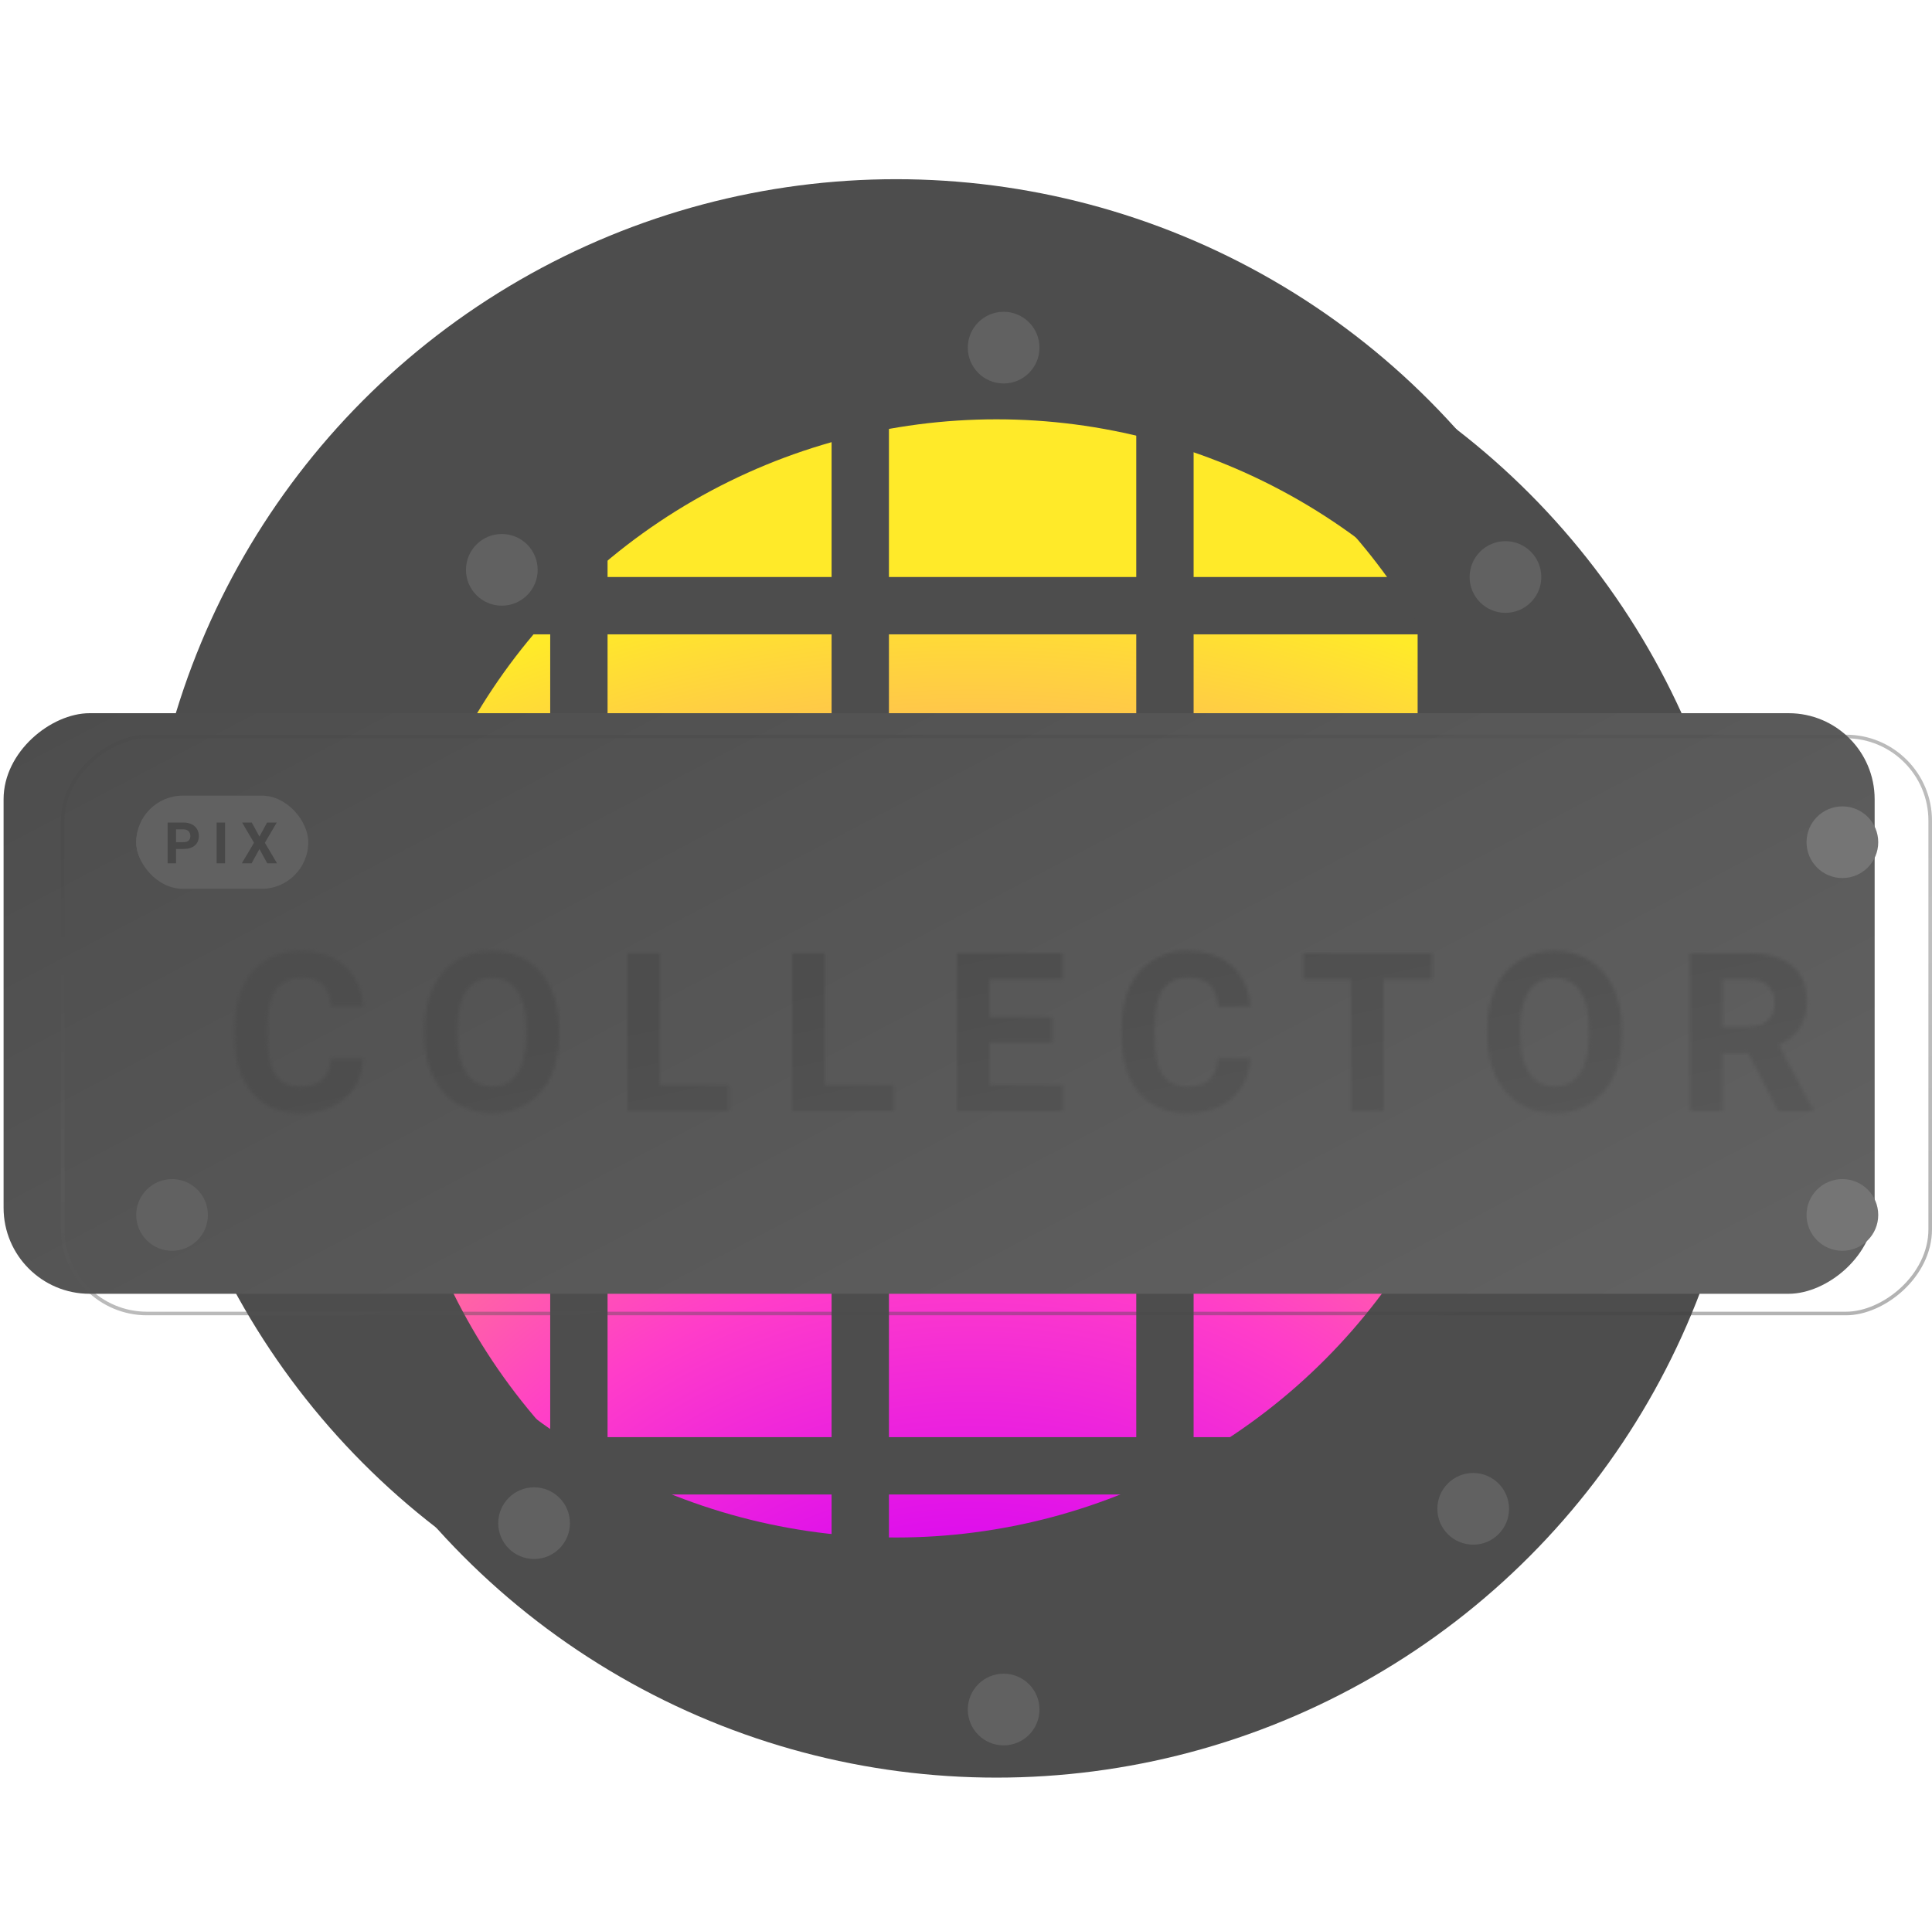 <svg width="539" height="532" viewBox="0 0 539 532" fill="none" xmlns="http://www.w3.org/2000/svg">
<circle cx="278" cy="286" r="189.5" fill="url(#paint0_radial)" stroke="#4D4D4D" stroke-width="41"/>
<g filter="url(#filter0_i)">
<line x1="159.5" y1="442.001" x2="159.5" y2="147.999" stroke="#4D4D4D" stroke-width="16"/>
</g>
<g filter="url(#filter1_i)">
<line x1="131" y1="167" x2="425.002" y2="167" stroke="#4D4D4D" stroke-width="16"/>
</g>
<g filter="url(#filter2_i)">
<line x1="131" y1="407" x2="425.002" y2="407" stroke="#4D4D4D" stroke-width="16"/>
</g>
<g filter="url(#filter3_i)">
<line x1="401.5" y1="442.001" x2="401.5" y2="147.999" stroke="#4D4D4D" stroke-width="16"/>
</g>
<g filter="url(#filter4_i)">
<line x1="323" y1="460" x2="323" y2="112" stroke="#4D4D4D" stroke-width="16"/>
</g>
<g filter="url(#filter5_i)">
<line x1="238" y1="460" x2="238" y2="112" stroke="#4D4D4D" stroke-width="16"/>
</g>
<g filter="url(#filter6_i)">
<line x1="104" y1="247" x2="452" y2="247" stroke="#4D4D4D" stroke-width="16"/>
</g>
<g filter="url(#filter7_i)">
<line x1="104" y1="329" x2="452" y2="329" stroke="#4D4D4D" stroke-width="16"/>
</g>
<g filter="url(#filter8_di)">
<circle cx="278" cy="286" r="189.5" stroke="#4D4D4D" stroke-width="41"/>
</g>
<g filter="url(#filter9_i)">
<circle cx="278" cy="95" r="10" fill="#616161"/>
</g>
<g filter="url(#filter10_i)">
<circle cx="467" cy="286" r="10" fill="#616161"/>
</g>
<g filter="url(#filter11_i)">
<circle cx="88" cy="286" r="10" fill="#616161"/>
</g>
<g filter="url(#filter12_i)">
<circle cx="138" cy="157" r="10" fill="#616161"/>
</g>
<g filter="url(#filter13_i)">
<circle cx="418" cy="159" r="10" fill="#616161"/>
</g>
<g filter="url(#filter14_i)">
<circle cx="409" cy="419" r="10" fill="#616161"/>
</g>
<g filter="url(#filter15_i)">
<circle cx="147" cy="423" r="10" fill="#616161"/>
</g>
<g filter="url(#filter16_i)">
<circle cx="278" cy="475" r="10" fill="#616161"/>
</g>
<g filter="url(#filter17_i)">
<rect x="17" y="367" width="162" height="522" rx="24" transform="rotate(-90 17 367)" fill="url(#paint1_linear)"/>
</g>
<rect x="17.5" y="366.5" width="161" height="521" rx="23.5" transform="rotate(-90 17.5 366.5)" stroke="url(#paint2_linear)" stroke-opacity="0.4"/>
<g filter="url(#filter18_i)">
<circle cx="46" cy="233" r="10" fill="#616161"/>
</g>
<g filter="url(#filter19_i)">
<circle cx="46" cy="337" r="10" fill="#616161"/>
</g>
<g filter="url(#filter20_i)">
<circle cx="512" cy="337" r="10" fill="#757575"/>
</g>
<g filter="url(#filter21_i)">
<circle cx="512" cy="233" r="10" fill="#757575"/>
</g>
<g filter="url(#filter22_i)">
<mask id="mask0" mask-type="alpha" maskUnits="userSpaceOnUse" x="63" y="263" width="441" height="46">
<path d="M99.41 293.317C99.067 298.06 97.311 301.794 94.142 304.519C90.994 307.243 86.836 308.605 81.669 308.605C76.019 308.605 71.568 306.708 68.319 302.914C65.09 299.1 63.475 293.872 63.475 287.232V284.538C63.475 280.3 64.222 276.566 65.715 273.337C67.209 270.108 69.338 267.635 72.103 265.92C74.888 264.184 78.117 263.316 81.791 263.316C86.877 263.316 90.974 264.679 94.082 267.403C97.19 270.128 98.986 273.952 99.47 278.877H90.388C90.166 276.031 89.369 273.973 87.997 272.701C86.644 271.41 84.576 270.764 81.791 270.764C78.763 270.764 76.493 271.854 74.979 274.033C73.486 276.193 72.719 279.553 72.678 284.114V287.444C72.678 292.207 73.395 295.689 74.828 297.889C76.281 300.089 78.561 301.188 81.669 301.188C84.475 301.188 86.564 300.553 87.936 299.281C89.329 297.99 90.126 296.002 90.328 293.317H99.41ZM153.981 286.96C153.981 291.299 153.214 295.104 151.68 298.373C150.146 301.643 147.946 304.165 145.08 305.941C142.235 307.717 138.965 308.605 135.272 308.605C131.619 308.605 128.359 307.728 125.493 305.972C122.627 304.216 120.407 301.713 118.833 298.464C117.259 295.194 116.462 291.44 116.442 287.202V285.022C116.442 280.683 117.219 276.869 118.773 273.579C120.347 270.269 122.557 267.736 125.403 265.98C128.268 264.204 131.538 263.316 135.211 263.316C138.884 263.316 142.144 264.204 144.989 265.98C147.855 267.736 150.065 270.269 151.619 273.579C153.194 276.869 153.981 280.673 153.981 284.992V286.96ZM144.778 284.962C144.778 280.34 143.95 276.828 142.295 274.427C140.64 272.025 138.279 270.824 135.211 270.824C132.164 270.824 129.812 272.015 128.157 274.396C126.502 276.758 125.665 280.229 125.645 284.811V286.96C125.645 291.461 126.472 294.952 128.127 297.435C129.782 299.917 132.164 301.158 135.272 301.158C138.319 301.158 140.66 299.967 142.295 297.586C143.93 295.184 144.757 291.693 144.778 287.111V284.962ZM182.062 300.704H201.346V308H172.98V263.922H182.062V300.704ZM228.066 300.704H247.35V308H218.984V263.922H228.066V300.704ZM291.507 288.897H274.069V300.704H294.534V308H264.987V263.922H294.474V271.278H274.069V281.783H291.507V288.897ZM346.865 293.317C346.522 298.06 344.766 301.794 341.597 304.519C338.449 307.243 334.291 308.605 329.125 308.605C323.474 308.605 319.023 306.708 315.774 302.914C312.545 299.1 310.93 293.872 310.93 287.232V284.538C310.93 280.3 311.677 276.566 313.171 273.337C314.664 270.108 316.793 267.635 319.558 265.92C322.343 264.184 325.573 263.316 329.246 263.316C334.332 263.316 338.429 264.679 341.537 267.403C344.645 270.128 346.441 273.952 346.925 278.877H337.843C337.621 276.031 336.824 273.973 335.452 272.701C334.1 271.41 332.031 270.764 329.246 270.764C326.218 270.764 323.948 271.854 322.434 274.033C320.941 276.193 320.174 279.553 320.133 284.114V287.444C320.133 292.207 320.85 295.689 322.283 297.889C323.736 300.089 326.017 301.188 329.125 301.188C331.93 301.188 334.019 300.553 335.391 299.281C336.784 297.99 337.581 296.002 337.783 293.317H346.865ZM397.5 271.278H383.998V308H374.916V271.278H361.596V263.922H397.5V271.278ZM450.467 286.96C450.467 291.299 449.7 295.104 448.166 298.373C446.632 301.643 444.432 304.165 441.566 305.941C438.72 307.717 435.451 308.605 431.758 308.605C428.105 308.605 424.845 307.728 421.979 305.972C419.113 304.216 416.893 301.713 415.319 298.464C413.745 295.194 412.948 291.44 412.928 287.202V285.022C412.928 280.683 413.705 276.869 415.259 273.579C416.833 270.269 419.043 267.736 421.888 265.98C424.754 264.204 428.024 263.316 431.697 263.316C435.37 263.316 438.63 264.204 441.475 265.98C444.341 267.736 446.551 270.269 448.105 273.579C449.679 276.869 450.467 280.673 450.467 284.992V286.96ZM441.263 284.962C441.263 280.34 440.436 276.828 438.781 274.427C437.126 272.025 434.765 270.824 431.697 270.824C428.65 270.824 426.298 272.015 424.643 274.396C422.988 276.758 422.151 280.229 422.131 284.811V286.96C422.131 291.461 422.958 294.952 424.613 297.435C426.268 299.917 428.65 301.158 431.758 301.158C434.805 301.158 437.146 299.967 438.781 297.586C440.416 295.184 441.243 291.693 441.263 287.111V284.962ZM485.784 291.864H478.548V308H469.466V263.922H485.844C491.051 263.922 495.067 265.082 497.893 267.403C500.718 269.724 502.131 273.004 502.131 277.242C502.131 280.249 501.475 282.762 500.163 284.78C498.872 286.778 496.904 288.373 494.26 289.563L503.796 307.576V308H494.048L485.784 291.864ZM478.548 284.508H485.874C488.155 284.508 489.921 283.933 491.172 282.782C492.424 281.612 493.049 280.007 493.049 277.969C493.049 275.89 492.454 274.255 491.263 273.064C490.093 271.874 488.286 271.278 485.844 271.278H478.548V284.508Z" fill="#FF7595"/>
</mask>
<g mask="url(#mask0)">
<g filter="url(#filter23_ddi)">
<rect x="17" y="367" width="162" height="522" rx="24" transform="rotate(-90 17 367)" fill="url(#paint3_linear)"/>
<rect x="17.5" y="366.5" width="161" height="521" rx="23.5" transform="rotate(-90 17.5 366.5)" stroke="url(#paint4_linear)" stroke-opacity="0.4"/>
</g>
</g>
</g>
<g filter="url(#filter24_i)">
<rect x="36" y="220" width="48" height="26" rx="13" fill="#616161"/>
</g>
<g filter="url(#filter25_i)">
<path d="M47.11 234.881V238.889H44.766V227.514H49.203C50.057 227.514 50.807 227.67 51.453 227.983C52.104 228.295 52.604 228.74 52.953 229.319C53.302 229.892 53.477 230.545 53.477 231.28C53.477 232.394 53.094 233.274 52.328 233.92C51.568 234.561 50.513 234.881 49.164 234.881H47.11ZM47.11 232.983H49.203C49.823 232.983 50.294 232.837 50.617 232.545C50.946 232.253 51.11 231.837 51.11 231.295C51.11 230.738 50.946 230.287 50.617 229.944C50.289 229.6 49.836 229.423 49.258 229.412H47.11V232.983ZM60.786 238.889H58.442V227.514H60.786V238.889ZM70.377 231.436L72.51 227.514H75.205L71.892 233.155L75.291 238.889H72.564L70.377 234.905L68.189 238.889H65.463L68.861 233.155L65.549 227.514H68.244L70.377 231.436Z" fill="#484848"/>
</g>
<defs>
<filter id="filter0_i" x="151.5" y="147.999" width="18" height="296.002" filterUnits="userSpaceOnUse" color-interpolation-filters="sRGB">
<feFlood flood-opacity="0" result="BackgroundImageFix"/>
<feBlend mode="normal" in="SourceGraphic" in2="BackgroundImageFix" result="shape"/>
<feColorMatrix in="SourceAlpha" type="matrix" values="0 0 0 0 0 0 0 0 0 0 0 0 0 0 0 0 0 0 127 0" result="hardAlpha"/>
<feOffset dx="2" dy="2"/>
<feGaussianBlur stdDeviation="4"/>
<feComposite in2="hardAlpha" operator="arithmetic" k2="-1" k3="1"/>
<feColorMatrix type="matrix" values="0 0 0 0 0.247 0 0 0 0 0.247 0 0 0 0 0.247 0 0 0 1 0"/>
<feBlend mode="normal" in2="shape" result="effect1_innerShadow"/>
</filter>
<filter id="filter1_i" x="131" y="159" width="296.002" height="18" filterUnits="userSpaceOnUse" color-interpolation-filters="sRGB">
<feFlood flood-opacity="0" result="BackgroundImageFix"/>
<feBlend mode="normal" in="SourceGraphic" in2="BackgroundImageFix" result="shape"/>
<feColorMatrix in="SourceAlpha" type="matrix" values="0 0 0 0 0 0 0 0 0 0 0 0 0 0 0 0 0 0 127 0" result="hardAlpha"/>
<feOffset dx="2" dy="2"/>
<feGaussianBlur stdDeviation="4"/>
<feComposite in2="hardAlpha" operator="arithmetic" k2="-1" k3="1"/>
<feColorMatrix type="matrix" values="0 0 0 0 0.247 0 0 0 0 0.247 0 0 0 0 0.247 0 0 0 1 0"/>
<feBlend mode="normal" in2="shape" result="effect1_innerShadow"/>
</filter>
<filter id="filter2_i" x="131" y="399" width="296.002" height="18" filterUnits="userSpaceOnUse" color-interpolation-filters="sRGB">
<feFlood flood-opacity="0" result="BackgroundImageFix"/>
<feBlend mode="normal" in="SourceGraphic" in2="BackgroundImageFix" result="shape"/>
<feColorMatrix in="SourceAlpha" type="matrix" values="0 0 0 0 0 0 0 0 0 0 0 0 0 0 0 0 0 0 127 0" result="hardAlpha"/>
<feOffset dx="2" dy="2"/>
<feGaussianBlur stdDeviation="4"/>
<feComposite in2="hardAlpha" operator="arithmetic" k2="-1" k3="1"/>
<feColorMatrix type="matrix" values="0 0 0 0 0.247 0 0 0 0 0.247 0 0 0 0 0.247 0 0 0 1 0"/>
<feBlend mode="normal" in2="shape" result="effect1_innerShadow"/>
</filter>
<filter id="filter3_i" x="393.5" y="147.999" width="18" height="296.002" filterUnits="userSpaceOnUse" color-interpolation-filters="sRGB">
<feFlood flood-opacity="0" result="BackgroundImageFix"/>
<feBlend mode="normal" in="SourceGraphic" in2="BackgroundImageFix" result="shape"/>
<feColorMatrix in="SourceAlpha" type="matrix" values="0 0 0 0 0 0 0 0 0 0 0 0 0 0 0 0 0 0 127 0" result="hardAlpha"/>
<feOffset dx="2" dy="2"/>
<feGaussianBlur stdDeviation="4"/>
<feComposite in2="hardAlpha" operator="arithmetic" k2="-1" k3="1"/>
<feColorMatrix type="matrix" values="0 0 0 0 0.247 0 0 0 0 0.247 0 0 0 0 0.247 0 0 0 1 0"/>
<feBlend mode="normal" in2="shape" result="effect1_innerShadow"/>
</filter>
<filter id="filter4_i" x="315" y="112" width="18" height="350" filterUnits="userSpaceOnUse" color-interpolation-filters="sRGB">
<feFlood flood-opacity="0" result="BackgroundImageFix"/>
<feBlend mode="normal" in="SourceGraphic" in2="BackgroundImageFix" result="shape"/>
<feColorMatrix in="SourceAlpha" type="matrix" values="0 0 0 0 0 0 0 0 0 0 0 0 0 0 0 0 0 0 127 0" result="hardAlpha"/>
<feOffset dx="2" dy="2"/>
<feGaussianBlur stdDeviation="4"/>
<feComposite in2="hardAlpha" operator="arithmetic" k2="-1" k3="1"/>
<feColorMatrix type="matrix" values="0 0 0 0 0.247 0 0 0 0 0.247 0 0 0 0 0.247 0 0 0 1 0"/>
<feBlend mode="normal" in2="shape" result="effect1_innerShadow"/>
</filter>
<filter id="filter5_i" x="230" y="112" width="18" height="350" filterUnits="userSpaceOnUse" color-interpolation-filters="sRGB">
<feFlood flood-opacity="0" result="BackgroundImageFix"/>
<feBlend mode="normal" in="SourceGraphic" in2="BackgroundImageFix" result="shape"/>
<feColorMatrix in="SourceAlpha" type="matrix" values="0 0 0 0 0 0 0 0 0 0 0 0 0 0 0 0 0 0 127 0" result="hardAlpha"/>
<feOffset dx="2" dy="2"/>
<feGaussianBlur stdDeviation="4"/>
<feComposite in2="hardAlpha" operator="arithmetic" k2="-1" k3="1"/>
<feColorMatrix type="matrix" values="0 0 0 0 0.247 0 0 0 0 0.247 0 0 0 0 0.247 0 0 0 1 0"/>
<feBlend mode="normal" in2="shape" result="effect1_innerShadow"/>
</filter>
<filter id="filter6_i" x="104" y="239" width="350" height="18" filterUnits="userSpaceOnUse" color-interpolation-filters="sRGB">
<feFlood flood-opacity="0" result="BackgroundImageFix"/>
<feBlend mode="normal" in="SourceGraphic" in2="BackgroundImageFix" result="shape"/>
<feColorMatrix in="SourceAlpha" type="matrix" values="0 0 0 0 0 0 0 0 0 0 0 0 0 0 0 0 0 0 127 0" result="hardAlpha"/>
<feOffset dx="2" dy="2"/>
<feGaussianBlur stdDeviation="4"/>
<feComposite in2="hardAlpha" operator="arithmetic" k2="-1" k3="1"/>
<feColorMatrix type="matrix" values="0 0 0 0 0.247 0 0 0 0 0.247 0 0 0 0 0.247 0 0 0 1 0"/>
<feBlend mode="normal" in2="shape" result="effect1_innerShadow"/>
</filter>
<filter id="filter7_i" x="104" y="321" width="350" height="18" filterUnits="userSpaceOnUse" color-interpolation-filters="sRGB">
<feFlood flood-opacity="0" result="BackgroundImageFix"/>
<feBlend mode="normal" in="SourceGraphic" in2="BackgroundImageFix" result="shape"/>
<feColorMatrix in="SourceAlpha" type="matrix" values="0 0 0 0 0 0 0 0 0 0 0 0 0 0 0 0 0 0 127 0" result="hardAlpha"/>
<feOffset dx="2" dy="2"/>
<feGaussianBlur stdDeviation="4"/>
<feComposite in2="hardAlpha" operator="arithmetic" k2="-1" k3="1"/>
<feColorMatrix type="matrix" values="0 0 0 0 0.247 0 0 0 0 0.247 0 0 0 0 0.247 0 0 0 1 0"/>
<feBlend mode="normal" in2="shape" result="effect1_innerShadow"/>
</filter>
<filter id="filter8_di" x="0" y="0" width="532" height="532" filterUnits="userSpaceOnUse" color-interpolation-filters="sRGB">
<feFlood flood-opacity="0" result="BackgroundImageFix"/>
<feColorMatrix in="SourceAlpha" type="matrix" values="0 0 0 0 0 0 0 0 0 0 0 0 0 0 0 0 0 0 127 0"/>
<feOffset dx="-12" dy="-20"/>
<feGaussianBlur stdDeviation="28"/>
<feColorMatrix type="matrix" values="0 0 0 0 0.909 0 0 0 0 0.931 0 0 0 0 0.951 0 0 0 0.05 0"/>
<feBlend mode="normal" in2="BackgroundImageFix" result="effect1_dropShadow"/>
<feBlend mode="normal" in="SourceGraphic" in2="effect1_dropShadow" result="shape"/>
<feColorMatrix in="SourceAlpha" type="matrix" values="0 0 0 0 0 0 0 0 0 0 0 0 0 0 0 0 0 0 127 0" result="hardAlpha"/>
<feOffset dx="-16" dy="-6"/>
<feGaussianBlur stdDeviation="40"/>
<feComposite in2="hardAlpha" operator="arithmetic" k2="-1" k3="1"/>
<feColorMatrix type="matrix" values="0 0 0 0 0.974 0 0 0 0 0.975 0 0 0 0 0.976 0 0 0 0.03 0"/>
<feBlend mode="normal" in2="shape" result="effect2_innerShadow"/>
</filter>
<filter id="filter9_i" x="268" y="85" width="22" height="22" filterUnits="userSpaceOnUse" color-interpolation-filters="sRGB">
<feFlood flood-opacity="0" result="BackgroundImageFix"/>
<feBlend mode="normal" in="SourceGraphic" in2="BackgroundImageFix" result="shape"/>
<feColorMatrix in="SourceAlpha" type="matrix" values="0 0 0 0 0 0 0 0 0 0 0 0 0 0 0 0 0 0 127 0" result="hardAlpha"/>
<feOffset dx="2" dy="2"/>
<feGaussianBlur stdDeviation="2"/>
<feComposite in2="hardAlpha" operator="arithmetic" k2="-1" k3="1"/>
<feColorMatrix type="matrix" values="0 0 0 0 0.247 0 0 0 0 0.247 0 0 0 0 0.247 0 0 0 1 0"/>
<feBlend mode="normal" in2="shape" result="effect1_innerShadow"/>
</filter>
<filter id="filter10_i" x="457" y="276" width="22" height="22" filterUnits="userSpaceOnUse" color-interpolation-filters="sRGB">
<feFlood flood-opacity="0" result="BackgroundImageFix"/>
<feBlend mode="normal" in="SourceGraphic" in2="BackgroundImageFix" result="shape"/>
<feColorMatrix in="SourceAlpha" type="matrix" values="0 0 0 0 0 0 0 0 0 0 0 0 0 0 0 0 0 0 127 0" result="hardAlpha"/>
<feOffset dx="2" dy="2"/>
<feGaussianBlur stdDeviation="2"/>
<feComposite in2="hardAlpha" operator="arithmetic" k2="-1" k3="1"/>
<feColorMatrix type="matrix" values="0 0 0 0 0.247 0 0 0 0 0.247 0 0 0 0 0.247 0 0 0 1 0"/>
<feBlend mode="normal" in2="shape" result="effect1_innerShadow"/>
</filter>
<filter id="filter11_i" x="78" y="276" width="22" height="22" filterUnits="userSpaceOnUse" color-interpolation-filters="sRGB">
<feFlood flood-opacity="0" result="BackgroundImageFix"/>
<feBlend mode="normal" in="SourceGraphic" in2="BackgroundImageFix" result="shape"/>
<feColorMatrix in="SourceAlpha" type="matrix" values="0 0 0 0 0 0 0 0 0 0 0 0 0 0 0 0 0 0 127 0" result="hardAlpha"/>
<feOffset dx="2" dy="2"/>
<feGaussianBlur stdDeviation="2"/>
<feComposite in2="hardAlpha" operator="arithmetic" k2="-1" k3="1"/>
<feColorMatrix type="matrix" values="0 0 0 0 0.247 0 0 0 0 0.247 0 0 0 0 0.247 0 0 0 1 0"/>
<feBlend mode="normal" in2="shape" result="effect1_innerShadow"/>
</filter>
<filter id="filter12_i" x="128" y="147" width="22" height="22" filterUnits="userSpaceOnUse" color-interpolation-filters="sRGB">
<feFlood flood-opacity="0" result="BackgroundImageFix"/>
<feBlend mode="normal" in="SourceGraphic" in2="BackgroundImageFix" result="shape"/>
<feColorMatrix in="SourceAlpha" type="matrix" values="0 0 0 0 0 0 0 0 0 0 0 0 0 0 0 0 0 0 127 0" result="hardAlpha"/>
<feOffset dx="2" dy="2"/>
<feGaussianBlur stdDeviation="2"/>
<feComposite in2="hardAlpha" operator="arithmetic" k2="-1" k3="1"/>
<feColorMatrix type="matrix" values="0 0 0 0 0.247 0 0 0 0 0.247 0 0 0 0 0.247 0 0 0 1 0"/>
<feBlend mode="normal" in2="shape" result="effect1_innerShadow"/>
</filter>
<filter id="filter13_i" x="408" y="149" width="22" height="22" filterUnits="userSpaceOnUse" color-interpolation-filters="sRGB">
<feFlood flood-opacity="0" result="BackgroundImageFix"/>
<feBlend mode="normal" in="SourceGraphic" in2="BackgroundImageFix" result="shape"/>
<feColorMatrix in="SourceAlpha" type="matrix" values="0 0 0 0 0 0 0 0 0 0 0 0 0 0 0 0 0 0 127 0" result="hardAlpha"/>
<feOffset dx="2" dy="2"/>
<feGaussianBlur stdDeviation="2"/>
<feComposite in2="hardAlpha" operator="arithmetic" k2="-1" k3="1"/>
<feColorMatrix type="matrix" values="0 0 0 0 0.247 0 0 0 0 0.247 0 0 0 0 0.247 0 0 0 1 0"/>
<feBlend mode="normal" in2="shape" result="effect1_innerShadow"/>
</filter>
<filter id="filter14_i" x="399" y="409" width="22" height="22" filterUnits="userSpaceOnUse" color-interpolation-filters="sRGB">
<feFlood flood-opacity="0" result="BackgroundImageFix"/>
<feBlend mode="normal" in="SourceGraphic" in2="BackgroundImageFix" result="shape"/>
<feColorMatrix in="SourceAlpha" type="matrix" values="0 0 0 0 0 0 0 0 0 0 0 0 0 0 0 0 0 0 127 0" result="hardAlpha"/>
<feOffset dx="2" dy="2"/>
<feGaussianBlur stdDeviation="2"/>
<feComposite in2="hardAlpha" operator="arithmetic" k2="-1" k3="1"/>
<feColorMatrix type="matrix" values="0 0 0 0 0.247 0 0 0 0 0.247 0 0 0 0 0.247 0 0 0 1 0"/>
<feBlend mode="normal" in2="shape" result="effect1_innerShadow"/>
</filter>
<filter id="filter15_i" x="137" y="413" width="22" height="22" filterUnits="userSpaceOnUse" color-interpolation-filters="sRGB">
<feFlood flood-opacity="0" result="BackgroundImageFix"/>
<feBlend mode="normal" in="SourceGraphic" in2="BackgroundImageFix" result="shape"/>
<feColorMatrix in="SourceAlpha" type="matrix" values="0 0 0 0 0 0 0 0 0 0 0 0 0 0 0 0 0 0 127 0" result="hardAlpha"/>
<feOffset dx="2" dy="2"/>
<feGaussianBlur stdDeviation="2"/>
<feComposite in2="hardAlpha" operator="arithmetic" k2="-1" k3="1"/>
<feColorMatrix type="matrix" values="0 0 0 0 0.247 0 0 0 0 0.247 0 0 0 0 0.247 0 0 0 1 0"/>
<feBlend mode="normal" in2="shape" result="effect1_innerShadow"/>
</filter>
<filter id="filter16_i" x="268" y="465" width="22" height="22" filterUnits="userSpaceOnUse" color-interpolation-filters="sRGB">
<feFlood flood-opacity="0" result="BackgroundImageFix"/>
<feBlend mode="normal" in="SourceGraphic" in2="BackgroundImageFix" result="shape"/>
<feColorMatrix in="SourceAlpha" type="matrix" values="0 0 0 0 0 0 0 0 0 0 0 0 0 0 0 0 0 0 127 0" result="hardAlpha"/>
<feOffset dx="2" dy="2"/>
<feGaussianBlur stdDeviation="2"/>
<feComposite in2="hardAlpha" operator="arithmetic" k2="-1" k3="1"/>
<feColorMatrix type="matrix" values="0 0 0 0 0.247 0 0 0 0 0.247 0 0 0 0 0.247 0 0 0 1 0"/>
<feBlend mode="normal" in2="shape" result="effect1_innerShadow"/>
</filter>
<filter id="filter17_i" x="1" y="199" width="538" height="168" filterUnits="userSpaceOnUse" color-interpolation-filters="sRGB">
<feFlood flood-opacity="0" result="BackgroundImageFix"/>
<feBlend mode="normal" in="SourceGraphic" in2="BackgroundImageFix" result="shape"/>
<feColorMatrix in="SourceAlpha" type="matrix" values="0 0 0 0 0 0 0 0 0 0 0 0 0 0 0 0 0 0 127 0" result="hardAlpha"/>
<feOffset dx="-16" dy="-6"/>
<feGaussianBlur stdDeviation="40"/>
<feComposite in2="hardAlpha" operator="arithmetic" k2="-1" k3="1"/>
<feColorMatrix type="matrix" values="0 0 0 0 0.974 0 0 0 0 0.975 0 0 0 0 0.976 0 0 0 0.03 0"/>
<feBlend mode="normal" in2="shape" result="effect1_innerShadow"/>
</filter>
<filter id="filter18_i" x="36" y="223" width="22" height="22" filterUnits="userSpaceOnUse" color-interpolation-filters="sRGB">
<feFlood flood-opacity="0" result="BackgroundImageFix"/>
<feBlend mode="normal" in="SourceGraphic" in2="BackgroundImageFix" result="shape"/>
<feColorMatrix in="SourceAlpha" type="matrix" values="0 0 0 0 0 0 0 0 0 0 0 0 0 0 0 0 0 0 127 0" result="hardAlpha"/>
<feOffset dx="2" dy="2"/>
<feGaussianBlur stdDeviation="2"/>
<feComposite in2="hardAlpha" operator="arithmetic" k2="-1" k3="1"/>
<feColorMatrix type="matrix" values="0 0 0 0 0.247 0 0 0 0 0.247 0 0 0 0 0.247 0 0 0 1 0"/>
<feBlend mode="normal" in2="shape" result="effect1_innerShadow"/>
</filter>
<filter id="filter19_i" x="36" y="327" width="22" height="22" filterUnits="userSpaceOnUse" color-interpolation-filters="sRGB">
<feFlood flood-opacity="0" result="BackgroundImageFix"/>
<feBlend mode="normal" in="SourceGraphic" in2="BackgroundImageFix" result="shape"/>
<feColorMatrix in="SourceAlpha" type="matrix" values="0 0 0 0 0 0 0 0 0 0 0 0 0 0 0 0 0 0 127 0" result="hardAlpha"/>
<feOffset dx="2" dy="2"/>
<feGaussianBlur stdDeviation="2"/>
<feComposite in2="hardAlpha" operator="arithmetic" k2="-1" k3="1"/>
<feColorMatrix type="matrix" values="0 0 0 0 0.247 0 0 0 0 0.247 0 0 0 0 0.247 0 0 0 1 0"/>
<feBlend mode="normal" in2="shape" result="effect1_innerShadow"/>
</filter>
<filter id="filter20_i" x="502" y="327" width="22" height="22" filterUnits="userSpaceOnUse" color-interpolation-filters="sRGB">
<feFlood flood-opacity="0" result="BackgroundImageFix"/>
<feBlend mode="normal" in="SourceGraphic" in2="BackgroundImageFix" result="shape"/>
<feColorMatrix in="SourceAlpha" type="matrix" values="0 0 0 0 0 0 0 0 0 0 0 0 0 0 0 0 0 0 127 0" result="hardAlpha"/>
<feOffset dx="2" dy="2"/>
<feGaussianBlur stdDeviation="2"/>
<feComposite in2="hardAlpha" operator="arithmetic" k2="-1" k3="1"/>
<feColorMatrix type="matrix" values="0 0 0 0 0.247 0 0 0 0 0.247 0 0 0 0 0.247 0 0 0 1 0"/>
<feBlend mode="normal" in2="shape" result="effect1_innerShadow"/>
</filter>
<filter id="filter21_i" x="502" y="223" width="22" height="22" filterUnits="userSpaceOnUse" color-interpolation-filters="sRGB">
<feFlood flood-opacity="0" result="BackgroundImageFix"/>
<feBlend mode="normal" in="SourceGraphic" in2="BackgroundImageFix" result="shape"/>
<feColorMatrix in="SourceAlpha" type="matrix" values="0 0 0 0 0 0 0 0 0 0 0 0 0 0 0 0 0 0 127 0" result="hardAlpha"/>
<feOffset dx="2" dy="2"/>
<feGaussianBlur stdDeviation="2"/>
<feComposite in2="hardAlpha" operator="arithmetic" k2="-1" k3="1"/>
<feColorMatrix type="matrix" values="0 0 0 0 0.247 0 0 0 0 0.247 0 0 0 0 0.247 0 0 0 1 0"/>
<feBlend mode="normal" in2="shape" result="effect1_innerShadow"/>
</filter>
<filter id="filter22_i" x="63.475" y="263.316" width="442.321" height="47.289" filterUnits="userSpaceOnUse" color-interpolation-filters="sRGB">
<feFlood flood-opacity="0" result="BackgroundImageFix"/>
<feBlend mode="normal" in="SourceGraphic" in2="BackgroundImageFix" result="shape"/>
<feColorMatrix in="SourceAlpha" type="matrix" values="0 0 0 0 0 0 0 0 0 0 0 0 0 0 0 0 0 0 127 0" result="hardAlpha"/>
<feOffset dx="2" dy="2"/>
<feGaussianBlur stdDeviation="2"/>
<feComposite in2="hardAlpha" operator="arithmetic" k2="-1" k3="1"/>
<feColorMatrix type="matrix" values="0 0 0 0 0.247 0 0 0 0 0.247 0 0 0 0 0.247 0 0 0 1 0"/>
<feBlend mode="normal" in2="shape" result="effect1_innerShadow"/>
</filter>
<filter id="filter23_ddi" x="-51" y="129" width="690" height="314" filterUnits="userSpaceOnUse" color-interpolation-filters="sRGB">
<feFlood flood-opacity="0" result="BackgroundImageFix"/>
<feColorMatrix in="SourceAlpha" type="matrix" values="0 0 0 0 0 0 0 0 0 0 0 0 0 0 0 0 0 0 127 0"/>
<feOffset dx="-12" dy="-20"/>
<feGaussianBlur stdDeviation="28"/>
<feColorMatrix type="matrix" values="0 0 0 0 0.909 0 0 0 0 0.931 0 0 0 0 0.951 0 0 0 0.05 0"/>
<feBlend mode="normal" in2="BackgroundImageFix" result="effect1_dropShadow"/>
<feColorMatrix in="SourceAlpha" type="matrix" values="0 0 0 0 0 0 0 0 0 0 0 0 0 0 0 0 0 0 127 0"/>
<feOffset dx="36" dy="12"/>
<feGaussianBlur stdDeviation="32"/>
<feColorMatrix type="matrix" values="0 0 0 0 0.294 0 0 0 0 0.294 0 0 0 0 0.294 0 0 0 1 0"/>
<feBlend mode="normal" in2="effect1_dropShadow" result="effect2_dropShadow"/>
<feBlend mode="normal" in="SourceGraphic" in2="effect2_dropShadow" result="shape"/>
<feColorMatrix in="SourceAlpha" type="matrix" values="0 0 0 0 0 0 0 0 0 0 0 0 0 0 0 0 0 0 127 0" result="hardAlpha"/>
<feOffset dx="-16" dy="-6"/>
<feGaussianBlur stdDeviation="40"/>
<feComposite in2="hardAlpha" operator="arithmetic" k2="-1" k3="1"/>
<feColorMatrix type="matrix" values="0 0 0 0 0.974 0 0 0 0 0.975 0 0 0 0 0.976 0 0 0 0.03 0"/>
<feBlend mode="normal" in2="shape" result="effect3_innerShadow"/>
</filter>
<filter id="filter24_i" x="36" y="220" width="50" height="28" filterUnits="userSpaceOnUse" color-interpolation-filters="sRGB">
<feFlood flood-opacity="0" result="BackgroundImageFix"/>
<feBlend mode="normal" in="SourceGraphic" in2="BackgroundImageFix" result="shape"/>
<feColorMatrix in="SourceAlpha" type="matrix" values="0 0 0 0 0 0 0 0 0 0 0 0 0 0 0 0 0 0 127 0" result="hardAlpha"/>
<feOffset dx="2" dy="2"/>
<feGaussianBlur stdDeviation="2"/>
<feComposite in2="hardAlpha" operator="arithmetic" k2="-1" k3="1"/>
<feColorMatrix type="matrix" values="0 0 0 0 0.247 0 0 0 0 0.247 0 0 0 0 0.247 0 0 0 1 0"/>
<feBlend mode="normal" in2="shape" result="effect1_innerShadow"/>
</filter>
<filter id="filter25_i" x="44.766" y="227.514" width="32.525" height="13.375" filterUnits="userSpaceOnUse" color-interpolation-filters="sRGB">
<feFlood flood-opacity="0" result="BackgroundImageFix"/>
<feBlend mode="normal" in="SourceGraphic" in2="BackgroundImageFix" result="shape"/>
<feColorMatrix in="SourceAlpha" type="matrix" values="0 0 0 0 0 0 0 0 0 0 0 0 0 0 0 0 0 0 127 0" result="hardAlpha"/>
<feOffset dx="2" dy="2"/>
<feGaussianBlur stdDeviation="2"/>
<feComposite in2="hardAlpha" operator="arithmetic" k2="-1" k3="1"/>
<feColorMatrix type="matrix" values="0 0 0 0 0.247 0 0 0 0 0.247 0 0 0 0 0.247 0 0 0 1 0"/>
<feBlend mode="normal" in2="shape" result="effect1_innerShadow"/>
</filter>
<radialGradient id="paint0_radial" cx="0" cy="0" r="1" gradientUnits="userSpaceOnUse" gradientTransform="translate(268.5 533.5) rotate(-80.495) scale(439.028)">
<stop offset="0.182" stop-color="#D400F7"/>
<stop offset="0.411" stop-color="#FF3DC9"/>
<stop offset="0.854" stop-color="#FFEA29"/>
</radialGradient>
<linearGradient id="paint1_linear" x1="197.804" y1="-5.857" x2="-499.416" y2="360.742" gradientUnits="userSpaceOnUse">
<stop offset="0.227" stop-color="#4C4C4C"/>
<stop offset="0.698" stop-color="#616161"/>
</linearGradient>
<linearGradient id="paint2_linear" x1="164.293" y1="342.961" x2="-57.428" y2="375.071" gradientUnits="userSpaceOnUse">
<stop offset="0.071" stop-color="#484848"/>
<stop offset="0.507" stop-color="#5F5F5F"/>
<stop offset="1" stop-color="#3F3F3F"/>
</linearGradient>
<linearGradient id="paint3_linear" x1="-67.5" y1="654" x2="109" y2="616.5" gradientUnits="userSpaceOnUse">
<stop stop-color="#616161"/>
<stop offset="1" stop-color="#4D4D4D"/>
</linearGradient>
<linearGradient id="paint4_linear" x1="164.293" y1="342.961" x2="-57.428" y2="375.071" gradientUnits="userSpaceOnUse">
<stop offset="0.071" stop-color="#484848"/>
<stop offset="0.507" stop-color="#5F5F5F"/>
<stop offset="1" stop-color="#3F3F3F"/>
</linearGradient>
</defs>
</svg>
